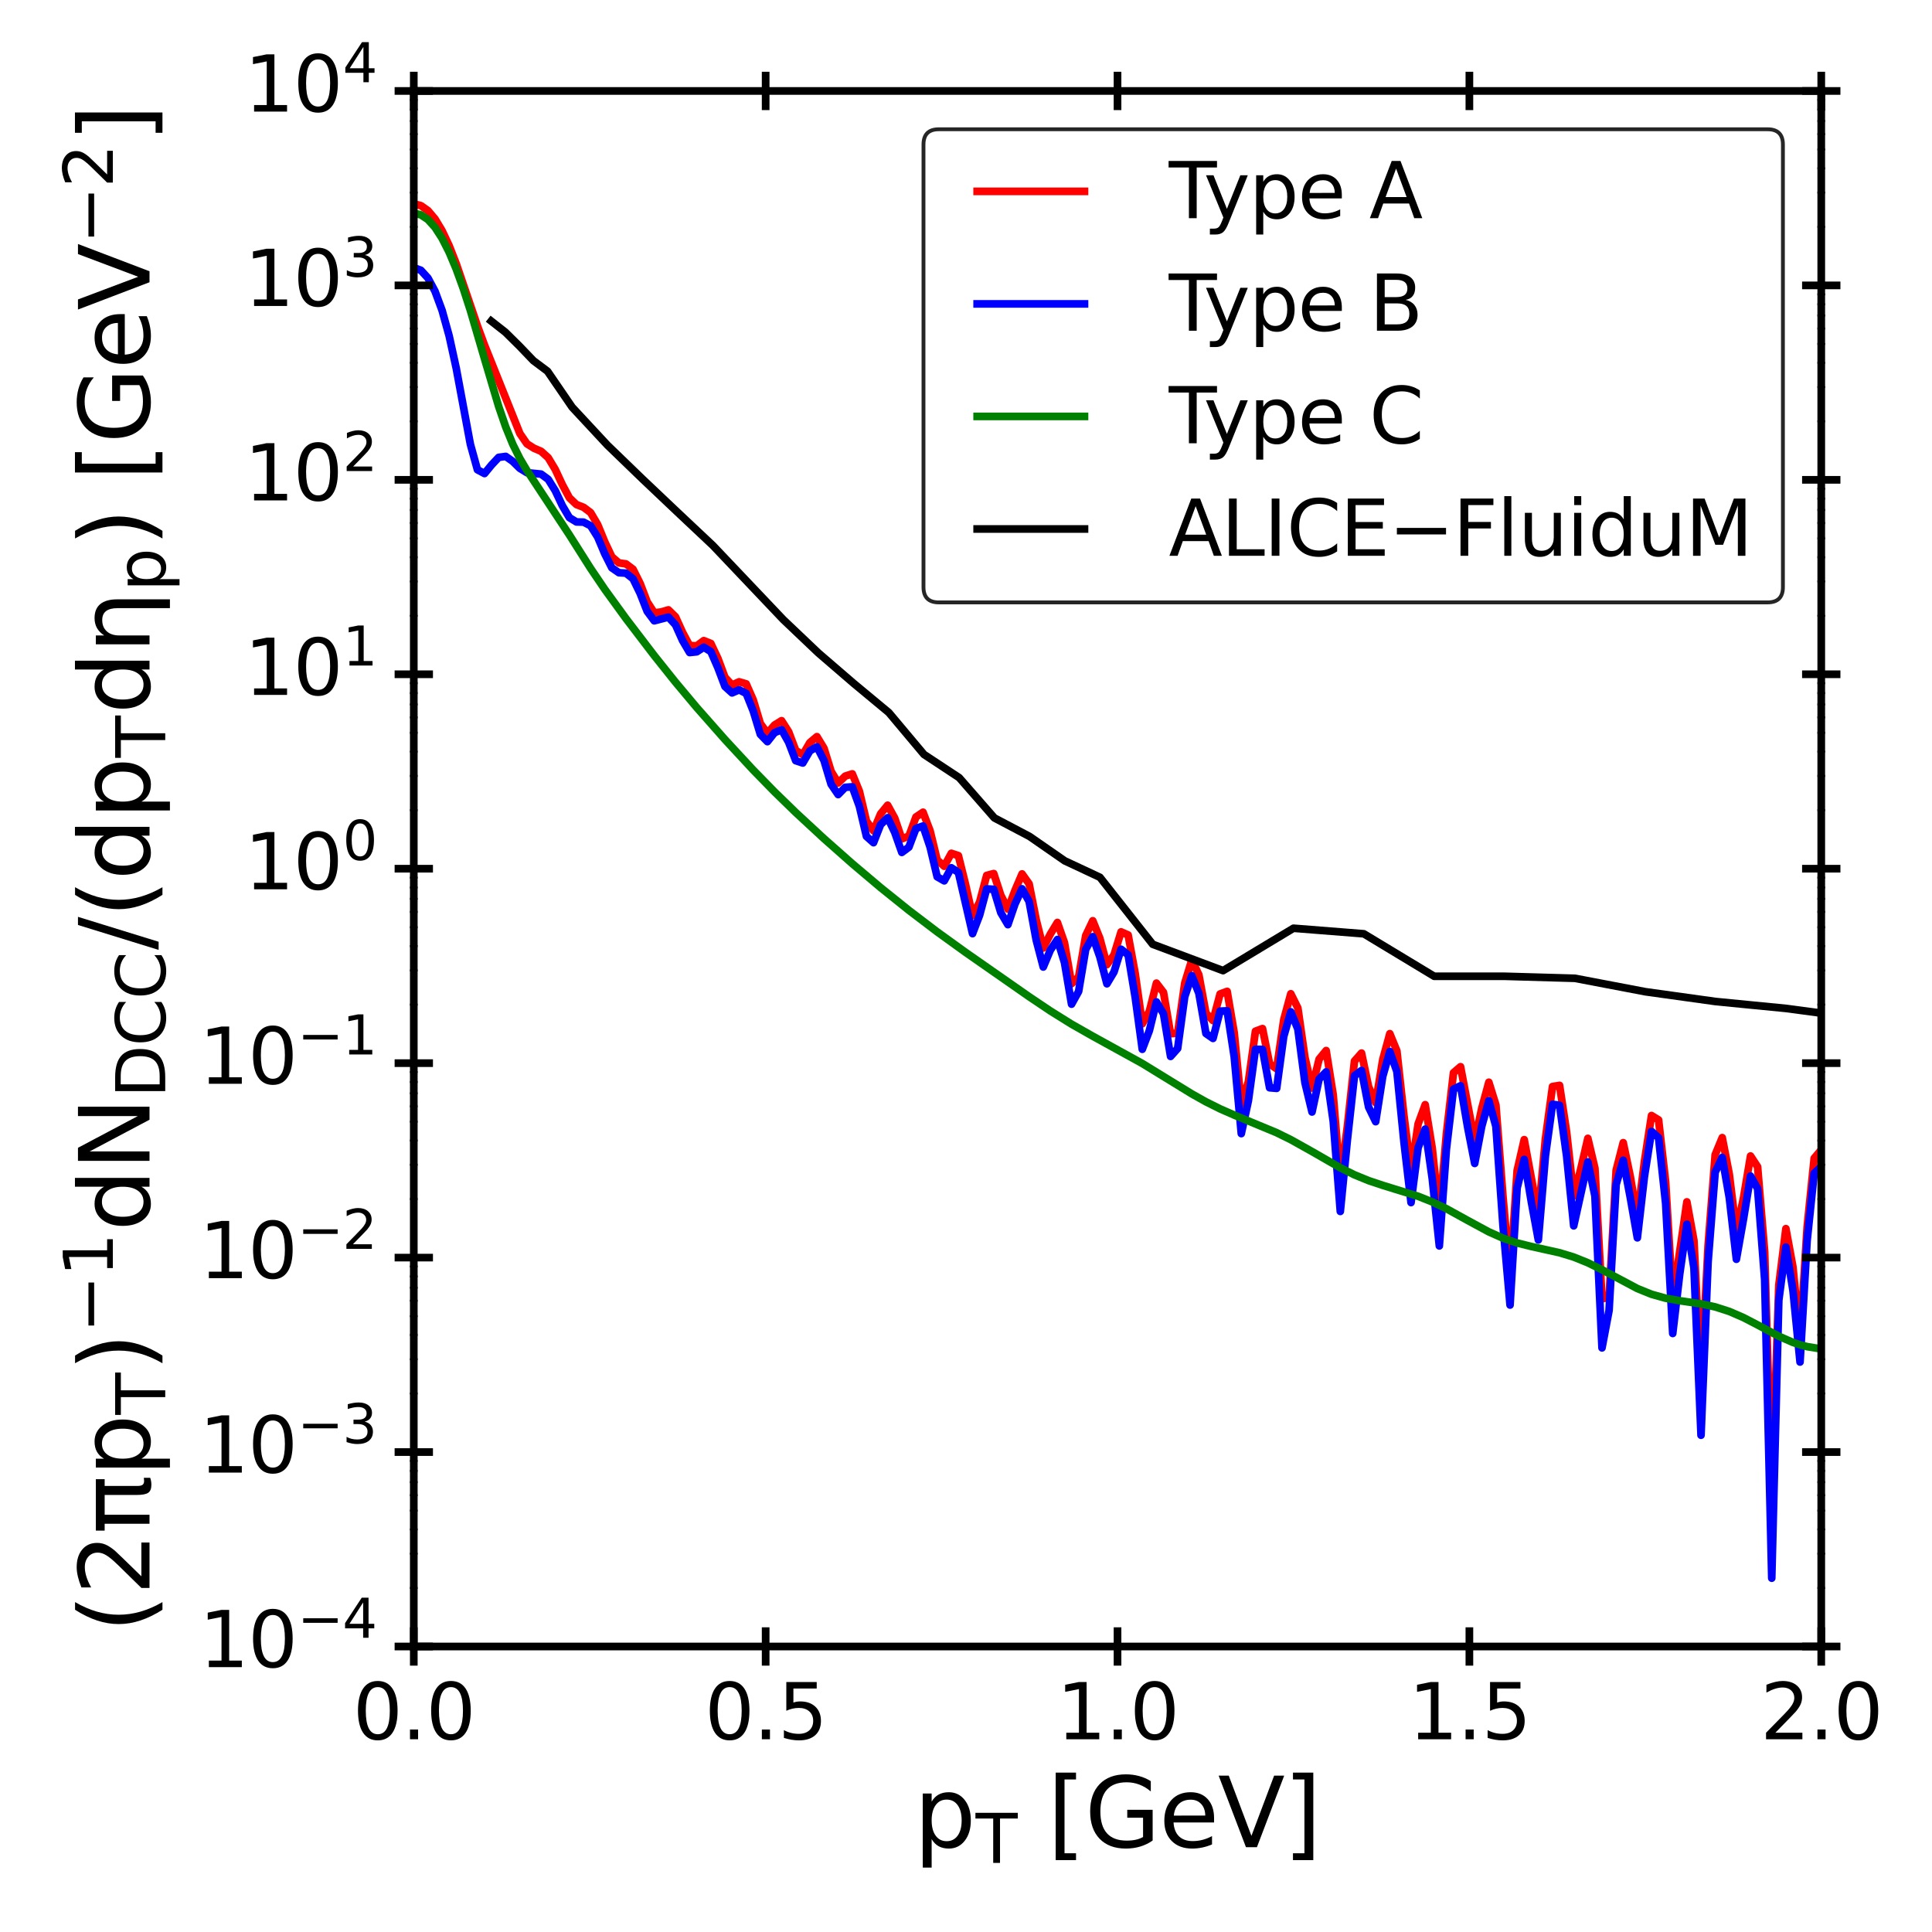 <?xml version="1.0" encoding="utf-8" standalone="no"?>
<!DOCTYPE svg PUBLIC "-//W3C//DTD SVG 1.1//EN"
  "http://www.w3.org/Graphics/SVG/1.1/DTD/svg11.dtd">
<svg xmlns:xlink="http://www.w3.org/1999/xlink" width="504pt" height="504pt" viewBox="0 0 504 504" xmlns="http://www.w3.org/2000/svg" version="1.1">
 <defs>
  <style type="text/css">*{stroke-linejoin: round; stroke-linecap: butt}</style>
 </defs>
 <g id="figure_1">
  <g id="patch_1">
   <path d="M 0 504 
L 504 504 
L 504 0 
L 0 0 
z
" style="fill: #ffffff"/>
  </g>
  <g id="axes_1">
   <g id="patch_2">
    <path d="M 107.945 429.52 
L 475.11 429.52 
L 475.11 23.724 
L 107.945 23.724 
z
" style="fill: #ffffff"/>
   </g>
   <g id="line2d_1">
    <path d="M 107.945 53.206 
L 109.79 53.638 
L 111.635 54.937 
L 113.48 57.116 
L 115.325 60.178 
L 117.17 64.1 
L 119.015 68.794 
L 122.706 79.61 
L 124.551 85.028 
L 126.396 90.046 
L 135.621 113.087 
L 137.466 115.773 
L 139.311 116.944 
L 141.156 117.729 
L 143.001 119.391 
L 144.846 122.461 
L 146.691 126.426 
L 148.536 129.864 
L 150.381 131.625 
L 152.226 132.334 
L 154.071 133.717 
L 155.916 136.857 
L 157.761 141.351 
L 159.606 145.263 
L 161.451 146.846 
L 163.297 147.107 
L 165.142 148.504 
L 166.987 152.191 
L 168.832 157.005 
L 170.677 159.879 
L 172.522 159.637 
L 174.367 159.094 
L 176.212 160.888 
L 178.057 164.955 
L 179.902 168.411 
L 181.747 168.487 
L 183.592 167.118 
L 185.437 167.855 
L 187.282 171.761 
L 189.127 176.704 
L 190.972 178.703 
L 192.817 177.86 
L 194.662 178.402 
L 196.507 182.616 
L 198.352 188.747 
L 200.198 191.284 
L 202.043 189.143 
L 203.888 188.002 
L 205.733 190.885 
L 207.578 195.77 
L 209.423 196.88 
L 211.268 193.712 
L 213.113 192.166 
L 214.958 195.208 
L 216.803 201.2 
L 218.648 204.266 
L 220.493 202.463 
L 222.338 201.879 
L 224.183 206.392 
L 226.028 214.193 
L 227.873 216.733 
L 229.718 212.313 
L 231.563 210.057 
L 233.408 213.431 
L 235.253 218.841 
L 237.099 218.113 
L 238.944 213.13 
L 240.789 211.881 
L 242.634 216.733 
L 244.479 224.341 
L 246.324 225.984 
L 248.169 222.599 
L 250.014 223.203 
L 251.859 230.647 
L 253.704 238.877 
L 255.549 235.323 
L 257.394 228.371 
L 259.239 227.884 
L 261.084 233.546 
L 262.929 237.168 
L 264.774 232.295 
L 266.619 227.974 
L 268.464 230.564 
L 270.309 239.909 
L 272.154 247.309 
L 274 243.682 
L 275.845 240.643 
L 277.69 245.931 
L 279.535 256.612 
L 281.38 254.843 
L 283.225 244.078 
L 285.07 240.198 
L 286.915 244.773 
L 288.76 251.647 
L 290.605 249.119 
L 292.451 243.096 
L 294.296 243.904 
L 296.141 253.955 
L 297.986 267.069 
L 299.831 263.829 
L 301.676 256.468 
L 303.521 258.882 
L 305.366 269.663 
L 307.211 269.543 
L 309.056 256.498 
L 310.901 250.429 
L 312.746 254.292 
L 314.591 264.322 
L 316.436 266.244 
L 318.281 259.298 
L 320.126 258.617 
L 321.971 269.416 
L 323.816 288.146 
L 325.661 282.185 
L 327.506 269.012 
L 329.351 268.325 
L 331.196 277.526 
L 333.041 278.817 
L 334.886 266.041 
L 336.731 259.24 
L 338.576 262.964 
L 340.421 275.845 
L 342.266 283.847 
L 344.111 276.305 
L 345.956 274.057 
L 347.801 285.64 
L 349.646 308.184 
L 351.491 293.8 
L 353.336 276.806 
L 355.181 274.714 
L 357.026 283.497 
L 358.871 287.667 
L 360.716 276.421 
L 362.561 269.65 
L 364.406 274.16 
L 366.253 291.059 
L 368.098 305.626 
L 369.943 293.203 
L 371.788 288.178 
L 373.633 299.574 
L 375.478 317.095 
L 377.323 295.76 
L 379.168 279.843 
L 381.013 278.268 
L 384.703 297.766 
L 386.548 289.098 
L 388.393 282.317 
L 390.238 288.271 
L 392.083 312.102 
L 393.928 333.311 
L 395.773 305.367 
L 397.618 297.299 
L 401.308 317.192 
L 403.153 297.045 
L 404.998 283.446 
L 406.843 283.14 
L 408.688 295.343 
L 410.533 312.03 
L 412.378 304.905 
L 414.223 296.957 
L 416.068 304.764 
L 417.913 338.802 
L 419.758 338.475 
L 421.603 305.285 
L 423.448 298.085 
L 425.293 306.906 
L 427.138 317.748 
L 428.983 302.986 
L 430.828 291.009 
L 432.673 292.146 
L 434.518 308.348 
L 436.363 339.168 
L 440.055 313.53 
L 441.9 323.631 
L 443.745 360.954 
L 445.59 324.904 
L 447.435 301.242 
L 449.28 296.768 
L 451.125 306.332 
L 452.97 321.348 
L 454.815 312.536 
L 456.66 301.562 
L 458.505 304.375 
L 460.35 326.583 
L 462.195 390.707 
L 464.04 335.255 
L 465.885 320.514 
L 467.73 330.542 
L 469.575 349.535 
L 471.42 320.151 
L 473.265 302.155 
L 475.11 299.965 
L 475.11 299.965 
" clip-path="url(#p580d481a5c)" style="fill: none; stroke: #ff0000; stroke-width: 2; stroke-linecap: square"/>
   </g>
   <g id="line2d_2">
    <path d="M 107.945 69.84 
L 109.79 70.507 
L 111.635 72.53 
L 113.48 75.978 
L 115.325 80.965 
L 117.17 87.629 
L 119.015 96.051 
L 122.706 115.889 
L 124.551 122.545 
L 126.396 123.532 
L 128.241 121.282 
L 130.086 119.315 
L 131.931 119.063 
L 133.776 120.366 
L 135.621 122.178 
L 137.466 123.306 
L 141.156 123.679 
L 143.001 125.032 
L 144.846 127.999 
L 146.691 131.901 
L 148.536 135.035 
L 150.381 136.16 
L 152.226 136.206 
L 154.071 137.163 
L 155.916 140.104 
L 157.761 144.465 
L 159.606 148.129 
L 161.451 149.399 
L 163.297 149.522 
L 165.142 150.987 
L 166.987 154.778 
L 168.832 159.477 
L 170.677 161.95 
L 174.367 160.983 
L 176.212 162.992 
L 178.057 167.093 
L 179.902 170.23 
L 181.747 170.037 
L 183.592 168.839 
L 185.437 169.985 
L 187.282 174.214 
L 189.127 179.087 
L 190.972 180.758 
L 192.817 179.948 
L 194.662 180.898 
L 196.507 185.52 
L 198.352 191.573 
L 200.198 193.473 
L 202.043 191.138 
L 203.888 190.358 
L 205.733 193.63 
L 207.578 198.436 
L 209.423 199.047 
L 211.268 195.88 
L 213.113 194.818 
L 214.958 198.399 
L 216.803 204.574 
L 218.648 207.278 
L 220.493 205.39 
L 222.338 205.253 
L 224.183 210.338 
L 226.028 218.188 
L 227.873 219.832 
L 229.718 215.128 
L 231.563 213.312 
L 233.408 217.141 
L 235.253 222.371 
L 237.099 220.995 
L 238.944 216.121 
L 240.789 215.477 
L 242.634 220.978 
L 244.479 228.731 
L 246.324 229.783 
L 248.169 226.374 
L 250.014 227.58 
L 253.704 243.558 
L 255.549 238.751 
L 257.394 231.878 
L 259.239 231.994 
L 261.084 238.093 
L 262.929 241.214 
L 264.774 235.843 
L 266.619 231.861 
L 268.464 235.159 
L 270.309 245.214 
L 272.154 252.264 
L 274 247.866 
L 275.845 245.087 
L 277.69 251.097 
L 279.535 261.959 
L 281.38 258.636 
L 283.225 247.663 
L 285.07 244.351 
L 286.915 249.597 
L 288.76 256.638 
L 290.605 253.56 
L 292.451 247.626 
L 294.296 249.082 
L 296.141 260.176 
L 297.986 273.726 
L 299.831 268.873 
L 301.676 261.366 
L 303.521 264.452 
L 305.366 275.587 
L 307.211 273.516 
L 309.056 260.019 
L 310.901 254.518 
L 312.746 259.106 
L 314.591 269.606 
L 316.436 270.893 
L 318.281 263.775 
L 320.126 263.694 
L 321.971 275.706 
L 323.816 295.724 
L 325.661 287.159 
L 327.506 273.73 
L 329.351 273.762 
L 331.196 283.763 
L 333.041 283.92 
L 334.886 270.373 
L 336.731 263.951 
L 338.576 268.461 
L 340.421 282.438 
L 342.266 290.086 
L 344.111 281.501 
L 345.956 279.614 
L 347.801 292.531 
L 349.646 316.027 
L 351.491 297.36 
L 353.336 280.627 
L 355.181 279.267 
L 357.026 288.805 
L 358.871 292.61 
L 360.716 280.793 
L 362.561 274.31 
L 364.406 279.53 
L 366.253 297.985 
L 368.098 313.715 
L 369.943 299.4 
L 371.788 294.556 
L 373.633 307.511 
L 375.478 325.026 
L 377.323 299.792 
L 379.168 284.142 
L 381.013 283.246 
L 382.858 294.029 
L 384.703 303.507 
L 386.548 293.792 
L 388.393 287.158 
L 390.238 293.853 
L 392.083 319.752 
L 393.928 340.448 
L 395.773 309.907 
L 397.618 302.452 
L 399.463 313.459 
L 401.308 323.465 
L 403.153 301.52 
L 404.998 288.078 
L 406.843 288.333 
L 408.688 301.615 
L 410.533 319.789 
L 414.223 303.116 
L 416.068 311.997 
L 417.913 351.625 
L 419.758 341.861 
L 421.603 308.987 
L 423.448 302.681 
L 425.293 312.427 
L 427.138 322.912 
L 428.983 306.894 
L 430.828 295.148 
L 432.673 296.791 
L 434.518 313.964 
L 436.363 347.865 
L 438.208 332.212 
L 440.055 319.366 
L 441.9 330.784 
L 443.745 374.413 
L 445.59 329.206 
L 447.435 305.794 
L 449.28 301.928 
L 451.125 312.481 
L 452.97 328.503 
L 454.815 318.077 
L 456.66 306.792 
L 458.505 310.069 
L 460.35 333.865 
L 462.195 411.702 
L 464.04 339.127 
L 465.885 325.319 
L 467.73 336.651 
L 469.575 355.313 
L 471.42 323.693 
L 473.265 306.086 
L 475.11 304.337 
L 475.11 304.337 
" clip-path="url(#p580d481a5c)" style="fill: none; stroke: #0000ff; stroke-width: 2; stroke-linecap: square"/>
   </g>
   <g id="line2d_3">
    <path d="M 107.945 55.629 
L 109.79 56.039 
L 111.635 57.269 
L 113.48 59.314 
L 115.325 62.163 
L 117.17 65.798 
L 119.015 70.188 
L 120.86 75.278 
L 122.706 80.979 
L 126.396 93.584 
L 130.086 106.028 
L 131.931 111.393 
L 133.776 115.914 
L 135.621 119.628 
L 137.466 122.741 
L 148.536 139.543 
L 154.071 148.279 
L 157.761 153.726 
L 163.297 161.359 
L 170.677 171.023 
L 176.212 177.952 
L 181.747 184.561 
L 189.127 192.926 
L 196.507 200.892 
L 202.043 206.559 
L 207.578 211.946 
L 214.958 218.776 
L 222.338 225.305 
L 229.718 231.542 
L 237.099 237.471 
L 244.479 243.088 
L 251.859 248.414 
L 268.464 260.001 
L 274 263.719 
L 279.535 267.17 
L 285.07 270.311 
L 297.986 277.429 
L 305.366 281.959 
L 310.901 285.354 
L 314.591 287.426 
L 318.281 289.267 
L 321.971 290.888 
L 333.041 295.487 
L 336.731 297.306 
L 342.266 300.399 
L 349.646 304.643 
L 353.336 306.476 
L 357.026 307.988 
L 360.716 309.218 
L 369.943 312.074 
L 373.633 313.546 
L 377.323 315.313 
L 382.858 318.364 
L 388.393 321.358 
L 392.083 323.002 
L 395.773 324.252 
L 399.463 325.17 
L 406.843 326.805 
L 410.533 327.931 
L 414.223 329.418 
L 417.913 331.242 
L 427.138 336.143 
L 430.828 337.636 
L 434.518 338.665 
L 438.208 339.323 
L 443.745 340.139 
L 447.435 340.932 
L 451.125 342.115 
L 454.815 343.717 
L 458.505 345.631 
L 464.04 348.586 
L 467.73 350.196 
L 469.575 350.812 
L 471.42 351.293 
L 475.11 351.903 
L 475.11 351.903 
" clip-path="url(#p580d481a5c)" style="fill: none; stroke: #008000; stroke-width: 2; stroke-linecap: square"/>
   </g>
   <g id="line2d_4">
    <path d="M 128.139 83.758 
L 131.811 86.638 
L 135.482 90.264 
L 139.154 94.089 
L 142.826 96.839 
L 149.251 106.221 
L 158.43 116.096 
L 167.609 124.962 
L 176.789 133.66 
L 185.968 142.299 
L 195.147 151.966 
L 204.326 161.63 
L 213.505 170.351 
L 222.684 178.259 
L 231.863 185.881 
L 241.042 196.817 
L 250.222 202.87 
L 259.401 213.371 
L 268.58 218.204 
L 277.759 224.568 
L 286.938 228.861 
L 300.707 246.333 
L 319.065 253.208 
L 337.423 242.151 
L 355.781 243.599 
L 374.14 254.684 
L 392.498 254.683 
L 410.856 255.21 
L 429.214 258.712 
L 447.573 261.27 
L 465.931 263.069 
L 484.289 265.514 
L 502.647 267.36 
L 505 267.825 
" clip-path="url(#p580d481a5c)" style="fill: none; stroke: #000000; stroke-width: 2; stroke-linecap: square"/>
   </g>
   <g id="patch_3">
    <path d="M 107.945 429.52 
L 107.945 23.724 
" style="fill: none; stroke: #000000; stroke-width: 2; stroke-linejoin: miter; stroke-linecap: square"/>
   </g>
   <g id="patch_4">
    <path d="M 475.11 429.52 
L 475.11 23.724 
" style="fill: none; stroke: #000000; stroke-width: 2; stroke-linejoin: miter; stroke-linecap: square"/>
   </g>
   <g id="patch_5">
    <path d="M 107.945 429.52 
L 475.11 429.52 
" style="fill: none; stroke: #000000; stroke-width: 2; stroke-linejoin: miter; stroke-linecap: square"/>
   </g>
   <g id="patch_6">
    <path d="M 107.945 23.724 
L 475.11 23.724 
" style="fill: none; stroke: #000000; stroke-width: 2; stroke-linejoin: miter; stroke-linecap: square"/>
   </g>
   <g id="matplotlib.axis_1">
    <g id="xtick_1">
     <g id="line2d_5">
      <defs>
       <path id="md1a907033f" d="M 0 5 
L 0 -5 
" style="stroke: #000000; stroke-width: 2"/>
      </defs>
      <g>
       <use xlink:href="#md1a907033f" x="107.945" y="429.52" style="stroke: #000000; stroke-width: 2"/>
      </g>
     </g>
     <g id="line2d_6">
      <g>
       <use xlink:href="#md1a907033f" x="107.945" y="23.724" style="stroke: #000000; stroke-width: 2"/>
      </g>
     </g>
     <g id="text_1">
      <!-- 0.0 -->
      <g transform="translate(92.042 453.717) scale(0.2 -0.2)">
       <defs>
        <path id="DejaVuSans-30" d="M 2034 4250 
Q 1547 4250 1301 3770 
Q 1056 3291 1056 2328 
Q 1056 1369 1301 889 
Q 1547 409 2034 409 
Q 2525 409 2770 889 
Q 3016 1369 3016 2328 
Q 3016 3291 2770 3770 
Q 2525 4250 2034 4250 
z
M 2034 4750 
Q 2819 4750 3233 4129 
Q 3647 3509 3647 2328 
Q 3647 1150 3233 529 
Q 2819 -91 2034 -91 
Q 1250 -91 836 529 
Q 422 1150 422 2328 
Q 422 3509 836 4129 
Q 1250 4750 2034 4750 
z
" transform="scale(0.016)"/>
        <path id="DejaVuSans-2e" d="M 684 794 
L 1344 794 
L 1344 0 
L 684 0 
L 684 794 
z
" transform="scale(0.016)"/>
       </defs>
       <use xlink:href="#DejaVuSans-30"/>
       <use xlink:href="#DejaVuSans-2e" x="63.623"/>
       <use xlink:href="#DejaVuSans-30" x="95.41"/>
      </g>
     </g>
    </g>
    <g id="xtick_2">
     <g id="line2d_7">
      <g>
       <use xlink:href="#md1a907033f" x="199.736" y="429.52" style="stroke: #000000; stroke-width: 2"/>
      </g>
     </g>
     <g id="line2d_8">
      <g>
       <use xlink:href="#md1a907033f" x="199.736" y="23.724" style="stroke: #000000; stroke-width: 2"/>
      </g>
     </g>
     <g id="text_2">
      <!-- 0.5 -->
      <g transform="translate(183.833 453.717) scale(0.2 -0.2)">
       <defs>
        <path id="DejaVuSans-35" d="M 691 4666 
L 3169 4666 
L 3169 4134 
L 1269 4134 
L 1269 2991 
Q 1406 3038 1543 3061 
Q 1681 3084 1819 3084 
Q 2600 3084 3056 2656 
Q 3513 2228 3513 1497 
Q 3513 744 3044 326 
Q 2575 -91 1722 -91 
Q 1428 -91 1123 -41 
Q 819 9 494 109 
L 494 744 
Q 775 591 1075 516 
Q 1375 441 1709 441 
Q 2250 441 2565 725 
Q 2881 1009 2881 1497 
Q 2881 1984 2565 2268 
Q 2250 2553 1709 2553 
Q 1456 2553 1204 2497 
Q 953 2441 691 2322 
L 691 4666 
z
" transform="scale(0.016)"/>
       </defs>
       <use xlink:href="#DejaVuSans-30"/>
       <use xlink:href="#DejaVuSans-2e" x="63.623"/>
       <use xlink:href="#DejaVuSans-35" x="95.41"/>
      </g>
     </g>
    </g>
    <g id="xtick_3">
     <g id="line2d_9">
      <g>
       <use xlink:href="#md1a907033f" x="291.528" y="429.52" style="stroke: #000000; stroke-width: 2"/>
      </g>
     </g>
     <g id="line2d_10">
      <g>
       <use xlink:href="#md1a907033f" x="291.528" y="23.724" style="stroke: #000000; stroke-width: 2"/>
      </g>
     </g>
     <g id="text_3">
      <!-- 1.0 -->
      <g transform="translate(275.624 453.717) scale(0.2 -0.2)">
       <defs>
        <path id="DejaVuSans-31" d="M 794 531 
L 1825 531 
L 1825 4091 
L 703 3866 
L 703 4441 
L 1819 4666 
L 2450 4666 
L 2450 531 
L 3481 531 
L 3481 0 
L 794 0 
L 794 531 
z
" transform="scale(0.016)"/>
       </defs>
       <use xlink:href="#DejaVuSans-31"/>
       <use xlink:href="#DejaVuSans-2e" x="63.623"/>
       <use xlink:href="#DejaVuSans-30" x="95.41"/>
      </g>
     </g>
    </g>
    <g id="xtick_4">
     <g id="line2d_11">
      <g>
       <use xlink:href="#md1a907033f" x="383.319" y="429.52" style="stroke: #000000; stroke-width: 2"/>
      </g>
     </g>
     <g id="line2d_12">
      <g>
       <use xlink:href="#md1a907033f" x="383.319" y="23.724" style="stroke: #000000; stroke-width: 2"/>
      </g>
     </g>
     <g id="text_4">
      <!-- 1.5 -->
      <g transform="translate(367.416 453.717) scale(0.2 -0.2)">
       <use xlink:href="#DejaVuSans-31"/>
       <use xlink:href="#DejaVuSans-2e" x="63.623"/>
       <use xlink:href="#DejaVuSans-35" x="95.41"/>
      </g>
     </g>
    </g>
    <g id="xtick_5">
     <g id="line2d_13">
      <g>
       <use xlink:href="#md1a907033f" x="475.11" y="429.52" style="stroke: #000000; stroke-width: 2"/>
      </g>
     </g>
     <g id="line2d_14">
      <g>
       <use xlink:href="#md1a907033f" x="475.11" y="23.724" style="stroke: #000000; stroke-width: 2"/>
      </g>
     </g>
     <g id="text_5">
      <!-- 2.0 -->
      <g transform="translate(459.207 453.717) scale(0.2 -0.2)">
       <defs>
        <path id="DejaVuSans-32" d="M 1228 531 
L 3431 531 
L 3431 0 
L 469 0 
L 469 531 
Q 828 903 1448 1529 
Q 2069 2156 2228 2338 
Q 2531 2678 2651 2914 
Q 2772 3150 2772 3378 
Q 2772 3750 2511 3984 
Q 2250 4219 1831 4219 
Q 1534 4219 1204 4116 
Q 875 4013 500 3803 
L 500 4441 
Q 881 4594 1212 4672 
Q 1544 4750 1819 4750 
Q 2544 4750 2975 4387 
Q 3406 4025 3406 3419 
Q 3406 3131 3298 2873 
Q 3191 2616 2906 2266 
Q 2828 2175 2409 1742 
Q 1991 1309 1228 531 
z
" transform="scale(0.016)"/>
       </defs>
       <use xlink:href="#DejaVuSans-32"/>
       <use xlink:href="#DejaVuSans-2e" x="63.623"/>
       <use xlink:href="#DejaVuSans-30" x="95.41"/>
      </g>
     </g>
    </g>
    <g id="text_6">
     <!-- $p_T\ [GeV]$ -->
     <g transform="translate(238.403 481.876) scale(0.25 -0.25)">
      <defs>
       <path id="DejaVuSans-70" d="M 1159 525 
L 1159 -1331 
L 581 -1331 
L 581 3500 
L 1159 3500 
L 1159 2969 
Q 1341 3281 1617 3432 
Q 1894 3584 2278 3584 
Q 2916 3584 3314 3078 
Q 3713 2572 3713 1747 
Q 3713 922 3314 415 
Q 2916 -91 2278 -91 
Q 1894 -91 1617 61 
Q 1341 213 1159 525 
z
M 3116 1747 
Q 3116 2381 2855 2742 
Q 2594 3103 2138 3103 
Q 1681 3103 1420 2742 
Q 1159 2381 1159 1747 
Q 1159 1113 1420 752 
Q 1681 391 2138 391 
Q 2594 391 2855 752 
Q 3116 1113 3116 1747 
z
" transform="scale(0.016)"/>
       <path id="DejaVuSans-54" d="M -19 4666 
L 3928 4666 
L 3928 4134 
L 2272 4134 
L 2272 0 
L 1638 0 
L 1638 4134 
L -19 4134 
L -19 4666 
z
" transform="scale(0.016)"/>
       <path id="DejaVuSans-5b" d="M 550 4863 
L 1875 4863 
L 1875 4416 
L 1125 4416 
L 1125 -397 
L 1875 -397 
L 1875 -844 
L 550 -844 
L 550 4863 
z
" transform="scale(0.016)"/>
       <path id="DejaVuSans-47" d="M 3809 666 
L 3809 1919 
L 2778 1919 
L 2778 2438 
L 4434 2438 
L 4434 434 
Q 4069 175 3628 42 
Q 3188 -91 2688 -91 
Q 1594 -91 976 548 
Q 359 1188 359 2328 
Q 359 3472 976 4111 
Q 1594 4750 2688 4750 
Q 3144 4750 3555 4637 
Q 3966 4525 4313 4306 
L 4313 3634 
Q 3963 3931 3569 4081 
Q 3175 4231 2741 4231 
Q 1884 4231 1454 3753 
Q 1025 3275 1025 2328 
Q 1025 1384 1454 906 
Q 1884 428 2741 428 
Q 3075 428 3337 486 
Q 3600 544 3809 666 
z
" transform="scale(0.016)"/>
       <path id="DejaVuSans-65" d="M 3597 1894 
L 3597 1613 
L 953 1613 
Q 991 1019 1311 708 
Q 1631 397 2203 397 
Q 2534 397 2845 478 
Q 3156 559 3463 722 
L 3463 178 
Q 3153 47 2828 -22 
Q 2503 -91 2169 -91 
Q 1331 -91 842 396 
Q 353 884 353 1716 
Q 353 2575 817 3079 
Q 1281 3584 2069 3584 
Q 2775 3584 3186 3129 
Q 3597 2675 3597 1894 
z
M 3022 2063 
Q 3016 2534 2758 2815 
Q 2500 3097 2075 3097 
Q 1594 3097 1305 2825 
Q 1016 2553 972 2059 
L 3022 2063 
z
" transform="scale(0.016)"/>
       <path id="DejaVuSans-56" d="M 1831 0 
L 50 4666 
L 709 4666 
L 2188 738 
L 3669 4666 
L 4325 4666 
L 2547 0 
L 1831 0 
z
" transform="scale(0.016)"/>
       <path id="DejaVuSans-5d" d="M 1947 4863 
L 1947 -844 
L 622 -844 
L 622 -397 
L 1369 -397 
L 1369 4416 
L 622 4416 
L 622 4863 
L 1947 4863 
z
" transform="scale(0.016)"/>
      </defs>
      <use xlink:href="#DejaVuSans-70" transform="translate(0 0.016)"/>
      <use xlink:href="#DejaVuSans-54" transform="translate(64.434 -16.391) scale(0.7)"/>
      <use xlink:href="#DejaVuSans-5b" transform="translate(139.191 0.016)"/>
      <use xlink:href="#DejaVuSans-47" transform="translate(178.204 0.016)"/>
      <use xlink:href="#DejaVuSans-65" transform="translate(255.695 0.016)"/>
      <use xlink:href="#DejaVuSans-56" transform="translate(317.218 0.016)"/>
      <use xlink:href="#DejaVuSans-5d" transform="translate(385.626 0.016)"/>
     </g>
    </g>
   </g>
   <g id="matplotlib.axis_2">
    <g id="ytick_1">
     <g id="line2d_15">
      <defs>
       <path id="m4a0a2b285d" d="M 5 0 
L -5 -0 
" style="stroke: #000000; stroke-width: 2"/>
      </defs>
      <g>
       <use xlink:href="#m4a0a2b285d" x="107.945" y="429.52" style="stroke: #000000; stroke-width: 2"/>
      </g>
     </g>
     <g id="line2d_16">
      <g>
       <use xlink:href="#m4a0a2b285d" x="475.11" y="429.52" style="stroke: #000000; stroke-width: 2"/>
      </g>
     </g>
     <g id="text_7">
      <!-- $\mathdefault{10^{-4}}$ -->
      <g transform="translate(51.945 435.039) scale(0.2 -0.2)">
       <defs>
        <path id="DejaVuSans-2212" d="M 678 2272 
L 4684 2272 
L 4684 1741 
L 678 1741 
L 678 2272 
z
" transform="scale(0.016)"/>
        <path id="DejaVuSans-34" d="M 2419 4116 
L 825 1625 
L 2419 1625 
L 2419 4116 
z
M 2253 4666 
L 3047 4666 
L 3047 1625 
L 3713 1625 
L 3713 1100 
L 3047 1100 
L 3047 0 
L 2419 0 
L 2419 1100 
L 313 1100 
L 313 1709 
L 2253 4666 
z
" transform="scale(0.016)"/>
       </defs>
       <use xlink:href="#DejaVuSans-31" transform="translate(0 0.684)"/>
       <use xlink:href="#DejaVuSans-30" transform="translate(63.623 0.684)"/>
       <use xlink:href="#DejaVuSans-2212" transform="translate(128.203 38.966) scale(0.7)"/>
       <use xlink:href="#DejaVuSans-34" transform="translate(186.855 38.966) scale(0.7)"/>
      </g>
     </g>
    </g>
    <g id="ytick_2">
     <g id="line2d_17">
      <g>
       <use xlink:href="#m4a0a2b285d" x="107.945" y="378.796" style="stroke: #000000; stroke-width: 2"/>
      </g>
     </g>
     <g id="line2d_18">
      <g>
       <use xlink:href="#m4a0a2b285d" x="475.11" y="378.796" style="stroke: #000000; stroke-width: 2"/>
      </g>
     </g>
     <g id="text_8">
      <!-- $\mathdefault{10^{-3}}$ -->
      <g transform="translate(51.945 384.314) scale(0.2 -0.2)">
       <defs>
        <path id="DejaVuSans-33" d="M 2597 2516 
Q 3050 2419 3304 2112 
Q 3559 1806 3559 1356 
Q 3559 666 3084 287 
Q 2609 -91 1734 -91 
Q 1441 -91 1130 -33 
Q 819 25 488 141 
L 488 750 
Q 750 597 1062 519 
Q 1375 441 1716 441 
Q 2309 441 2620 675 
Q 2931 909 2931 1356 
Q 2931 1769 2642 2001 
Q 2353 2234 1838 2234 
L 1294 2234 
L 1294 2753 
L 1863 2753 
Q 2328 2753 2575 2939 
Q 2822 3125 2822 3475 
Q 2822 3834 2567 4026 
Q 2313 4219 1838 4219 
Q 1578 4219 1281 4162 
Q 984 4106 628 3988 
L 628 4550 
Q 988 4650 1302 4700 
Q 1616 4750 1894 4750 
Q 2613 4750 3031 4423 
Q 3450 4097 3450 3541 
Q 3450 3153 3228 2886 
Q 3006 2619 2597 2516 
z
" transform="scale(0.016)"/>
       </defs>
       <use xlink:href="#DejaVuSans-31" transform="translate(0 0.766)"/>
       <use xlink:href="#DejaVuSans-30" transform="translate(63.623 0.766)"/>
       <use xlink:href="#DejaVuSans-2212" transform="translate(128.203 39.047) scale(0.7)"/>
       <use xlink:href="#DejaVuSans-33" transform="translate(186.855 39.047) scale(0.7)"/>
      </g>
     </g>
    </g>
    <g id="ytick_3">
     <g id="line2d_19">
      <g>
       <use xlink:href="#m4a0a2b285d" x="107.945" y="328.071" style="stroke: #000000; stroke-width: 2"/>
      </g>
     </g>
     <g id="line2d_20">
      <g>
       <use xlink:href="#m4a0a2b285d" x="475.11" y="328.071" style="stroke: #000000; stroke-width: 2"/>
      </g>
     </g>
     <g id="text_9">
      <!-- $\mathdefault{10^{-2}}$ -->
      <g transform="translate(51.945 333.59) scale(0.2 -0.2)">
       <use xlink:href="#DejaVuSans-31" transform="translate(0 0.766)"/>
       <use xlink:href="#DejaVuSans-30" transform="translate(63.623 0.766)"/>
       <use xlink:href="#DejaVuSans-2212" transform="translate(128.203 39.047) scale(0.7)"/>
       <use xlink:href="#DejaVuSans-32" transform="translate(186.855 39.047) scale(0.7)"/>
      </g>
     </g>
    </g>
    <g id="ytick_4">
     <g id="line2d_21">
      <g>
       <use xlink:href="#m4a0a2b285d" x="107.945" y="277.346" style="stroke: #000000; stroke-width: 2"/>
      </g>
     </g>
     <g id="line2d_22">
      <g>
       <use xlink:href="#m4a0a2b285d" x="475.11" y="277.346" style="stroke: #000000; stroke-width: 2"/>
      </g>
     </g>
     <g id="text_10">
      <!-- $\mathdefault{10^{-1}}$ -->
      <g transform="translate(51.945 282.865) scale(0.2 -0.2)">
       <use xlink:href="#DejaVuSans-31" transform="translate(0 0.684)"/>
       <use xlink:href="#DejaVuSans-30" transform="translate(63.623 0.684)"/>
       <use xlink:href="#DejaVuSans-2212" transform="translate(128.203 38.966) scale(0.7)"/>
       <use xlink:href="#DejaVuSans-31" transform="translate(186.855 38.966) scale(0.7)"/>
      </g>
     </g>
    </g>
    <g id="ytick_5">
     <g id="line2d_23">
      <g>
       <use xlink:href="#m4a0a2b285d" x="107.945" y="226.622" style="stroke: #000000; stroke-width: 2"/>
      </g>
     </g>
     <g id="line2d_24">
      <g>
       <use xlink:href="#m4a0a2b285d" x="475.11" y="226.622" style="stroke: #000000; stroke-width: 2"/>
      </g>
     </g>
     <g id="text_11">
      <!-- $\mathdefault{10^{0}}$ -->
      <g transform="translate(63.745 232.141) scale(0.2 -0.2)">
       <use xlink:href="#DejaVuSans-31" transform="translate(0 0.766)"/>
       <use xlink:href="#DejaVuSans-30" transform="translate(63.623 0.766)"/>
       <use xlink:href="#DejaVuSans-30" transform="translate(128.203 39.047) scale(0.7)"/>
      </g>
     </g>
    </g>
    <g id="ytick_6">
     <g id="line2d_25">
      <g>
       <use xlink:href="#m4a0a2b285d" x="107.945" y="175.898" style="stroke: #000000; stroke-width: 2"/>
      </g>
     </g>
     <g id="line2d_26">
      <g>
       <use xlink:href="#m4a0a2b285d" x="475.11" y="175.898" style="stroke: #000000; stroke-width: 2"/>
      </g>
     </g>
     <g id="text_12">
      <!-- $\mathdefault{10^{1}}$ -->
      <g transform="translate(63.745 181.416) scale(0.2 -0.2)">
       <use xlink:href="#DejaVuSans-31" transform="translate(0 0.684)"/>
       <use xlink:href="#DejaVuSans-30" transform="translate(63.623 0.684)"/>
       <use xlink:href="#DejaVuSans-31" transform="translate(128.203 38.966) scale(0.7)"/>
      </g>
     </g>
    </g>
    <g id="ytick_7">
     <g id="line2d_27">
      <g>
       <use xlink:href="#m4a0a2b285d" x="107.945" y="125.173" style="stroke: #000000; stroke-width: 2"/>
      </g>
     </g>
     <g id="line2d_28">
      <g>
       <use xlink:href="#m4a0a2b285d" x="475.11" y="125.173" style="stroke: #000000; stroke-width: 2"/>
      </g>
     </g>
     <g id="text_13">
      <!-- $\mathdefault{10^{2}}$ -->
      <g transform="translate(63.745 130.692) scale(0.2 -0.2)">
       <use xlink:href="#DejaVuSans-31" transform="translate(0 0.766)"/>
       <use xlink:href="#DejaVuSans-30" transform="translate(63.623 0.766)"/>
       <use xlink:href="#DejaVuSans-32" transform="translate(128.203 39.047) scale(0.7)"/>
      </g>
     </g>
    </g>
    <g id="ytick_8">
     <g id="line2d_29">
      <g>
       <use xlink:href="#m4a0a2b285d" x="107.945" y="74.448" style="stroke: #000000; stroke-width: 2"/>
      </g>
     </g>
     <g id="line2d_30">
      <g>
       <use xlink:href="#m4a0a2b285d" x="475.11" y="74.448" style="stroke: #000000; stroke-width: 2"/>
      </g>
     </g>
     <g id="text_14">
      <!-- $\mathdefault{10^{3}}$ -->
      <g transform="translate(63.745 79.967) scale(0.2 -0.2)">
       <use xlink:href="#DejaVuSans-31" transform="translate(0 0.766)"/>
       <use xlink:href="#DejaVuSans-30" transform="translate(63.623 0.766)"/>
       <use xlink:href="#DejaVuSans-33" transform="translate(128.203 39.047) scale(0.7)"/>
      </g>
     </g>
    </g>
    <g id="ytick_9">
     <g id="line2d_31">
      <g>
       <use xlink:href="#m4a0a2b285d" x="107.945" y="23.724" style="stroke: #000000; stroke-width: 2"/>
      </g>
     </g>
     <g id="line2d_32">
      <g>
       <use xlink:href="#m4a0a2b285d" x="475.11" y="23.724" style="stroke: #000000; stroke-width: 2"/>
      </g>
     </g>
     <g id="text_15">
      <!-- $\mathdefault{10^{4}}$ -->
      <g transform="translate(63.745 29.243) scale(0.2 -0.2)">
       <use xlink:href="#DejaVuSans-31" transform="translate(0 0.684)"/>
       <use xlink:href="#DejaVuSans-30" transform="translate(63.623 0.684)"/>
       <use xlink:href="#DejaVuSans-34" transform="translate(128.203 38.966) scale(0.7)"/>
      </g>
     </g>
    </g>
    <g id="ytick_10">
     <g id="line2d_33">
      <defs>
       <path id="m213ef10b09" d="M 1 0 
L -1 -0 
" style="stroke: #000000; stroke-width: 0.5"/>
      </defs>
      <g>
       <use xlink:href="#m213ef10b09" x="107.945" y="414.25" style="stroke: #000000; stroke-width: 0.5"/>
      </g>
     </g>
     <g id="line2d_34">
      <g>
       <use xlink:href="#m213ef10b09" x="475.11" y="414.25" style="stroke: #000000; stroke-width: 0.5"/>
      </g>
     </g>
    </g>
    <g id="ytick_11">
     <g id="line2d_35">
      <g>
       <use xlink:href="#m213ef10b09" x="107.945" y="405.318" style="stroke: #000000; stroke-width: 0.5"/>
      </g>
     </g>
     <g id="line2d_36">
      <g>
       <use xlink:href="#m213ef10b09" x="475.11" y="405.318" style="stroke: #000000; stroke-width: 0.5"/>
      </g>
     </g>
    </g>
    <g id="ytick_12">
     <g id="line2d_37">
      <g>
       <use xlink:href="#m213ef10b09" x="107.945" y="398.981" style="stroke: #000000; stroke-width: 0.5"/>
      </g>
     </g>
     <g id="line2d_38">
      <g>
       <use xlink:href="#m213ef10b09" x="475.11" y="398.981" style="stroke: #000000; stroke-width: 0.5"/>
      </g>
     </g>
    </g>
    <g id="ytick_13">
     <g id="line2d_39">
      <g>
       <use xlink:href="#m213ef10b09" x="107.945" y="394.065" style="stroke: #000000; stroke-width: 0.5"/>
      </g>
     </g>
     <g id="line2d_40">
      <g>
       <use xlink:href="#m213ef10b09" x="475.11" y="394.065" style="stroke: #000000; stroke-width: 0.5"/>
      </g>
     </g>
    </g>
    <g id="ytick_14">
     <g id="line2d_41">
      <g>
       <use xlink:href="#m213ef10b09" x="107.945" y="390.049" style="stroke: #000000; stroke-width: 0.5"/>
      </g>
     </g>
     <g id="line2d_42">
      <g>
       <use xlink:href="#m213ef10b09" x="475.11" y="390.049" style="stroke: #000000; stroke-width: 0.5"/>
      </g>
     </g>
    </g>
    <g id="ytick_15">
     <g id="line2d_43">
      <g>
       <use xlink:href="#m213ef10b09" x="107.945" y="386.653" style="stroke: #000000; stroke-width: 0.5"/>
      </g>
     </g>
     <g id="line2d_44">
      <g>
       <use xlink:href="#m213ef10b09" x="475.11" y="386.653" style="stroke: #000000; stroke-width: 0.5"/>
      </g>
     </g>
    </g>
    <g id="ytick_16">
     <g id="line2d_45">
      <g>
       <use xlink:href="#m213ef10b09" x="107.945" y="383.711" style="stroke: #000000; stroke-width: 0.5"/>
      </g>
     </g>
     <g id="line2d_46">
      <g>
       <use xlink:href="#m213ef10b09" x="475.11" y="383.711" style="stroke: #000000; stroke-width: 0.5"/>
      </g>
     </g>
    </g>
    <g id="ytick_17">
     <g id="line2d_47">
      <g>
       <use xlink:href="#m213ef10b09" x="107.945" y="381.117" style="stroke: #000000; stroke-width: 0.5"/>
      </g>
     </g>
     <g id="line2d_48">
      <g>
       <use xlink:href="#m213ef10b09" x="475.11" y="381.117" style="stroke: #000000; stroke-width: 0.5"/>
      </g>
     </g>
    </g>
    <g id="ytick_18">
     <g id="line2d_49">
      <g>
       <use xlink:href="#m213ef10b09" x="107.945" y="363.526" style="stroke: #000000; stroke-width: 0.5"/>
      </g>
     </g>
     <g id="line2d_50">
      <g>
       <use xlink:href="#m213ef10b09" x="475.11" y="363.526" style="stroke: #000000; stroke-width: 0.5"/>
      </g>
     </g>
    </g>
    <g id="ytick_19">
     <g id="line2d_51">
      <g>
       <use xlink:href="#m213ef10b09" x="107.945" y="354.594" style="stroke: #000000; stroke-width: 0.5"/>
      </g>
     </g>
     <g id="line2d_52">
      <g>
       <use xlink:href="#m213ef10b09" x="475.11" y="354.594" style="stroke: #000000; stroke-width: 0.5"/>
      </g>
     </g>
    </g>
    <g id="ytick_20">
     <g id="line2d_53">
      <g>
       <use xlink:href="#m213ef10b09" x="107.945" y="348.256" style="stroke: #000000; stroke-width: 0.5"/>
      </g>
     </g>
     <g id="line2d_54">
      <g>
       <use xlink:href="#m213ef10b09" x="475.11" y="348.256" style="stroke: #000000; stroke-width: 0.5"/>
      </g>
     </g>
    </g>
    <g id="ytick_21">
     <g id="line2d_55">
      <g>
       <use xlink:href="#m213ef10b09" x="107.945" y="343.341" style="stroke: #000000; stroke-width: 0.5"/>
      </g>
     </g>
     <g id="line2d_56">
      <g>
       <use xlink:href="#m213ef10b09" x="475.11" y="343.341" style="stroke: #000000; stroke-width: 0.5"/>
      </g>
     </g>
    </g>
    <g id="ytick_22">
     <g id="line2d_57">
      <g>
       <use xlink:href="#m213ef10b09" x="107.945" y="339.324" style="stroke: #000000; stroke-width: 0.5"/>
      </g>
     </g>
     <g id="line2d_58">
      <g>
       <use xlink:href="#m213ef10b09" x="475.11" y="339.324" style="stroke: #000000; stroke-width: 0.5"/>
      </g>
     </g>
    </g>
    <g id="ytick_23">
     <g id="line2d_59">
      <g>
       <use xlink:href="#m213ef10b09" x="107.945" y="335.928" style="stroke: #000000; stroke-width: 0.5"/>
      </g>
     </g>
     <g id="line2d_60">
      <g>
       <use xlink:href="#m213ef10b09" x="475.11" y="335.928" style="stroke: #000000; stroke-width: 0.5"/>
      </g>
     </g>
    </g>
    <g id="ytick_24">
     <g id="line2d_61">
      <g>
       <use xlink:href="#m213ef10b09" x="107.945" y="332.987" style="stroke: #000000; stroke-width: 0.5"/>
      </g>
     </g>
     <g id="line2d_62">
      <g>
       <use xlink:href="#m213ef10b09" x="475.11" y="332.987" style="stroke: #000000; stroke-width: 0.5"/>
      </g>
     </g>
    </g>
    <g id="ytick_25">
     <g id="line2d_63">
      <g>
       <use xlink:href="#m213ef10b09" x="107.945" y="330.392" style="stroke: #000000; stroke-width: 0.5"/>
      </g>
     </g>
     <g id="line2d_64">
      <g>
       <use xlink:href="#m213ef10b09" x="475.11" y="330.392" style="stroke: #000000; stroke-width: 0.5"/>
      </g>
     </g>
    </g>
    <g id="ytick_26">
     <g id="line2d_65">
      <g>
       <use xlink:href="#m213ef10b09" x="107.945" y="312.801" style="stroke: #000000; stroke-width: 0.5"/>
      </g>
     </g>
     <g id="line2d_66">
      <g>
       <use xlink:href="#m213ef10b09" x="475.11" y="312.801" style="stroke: #000000; stroke-width: 0.5"/>
      </g>
     </g>
    </g>
    <g id="ytick_27">
     <g id="line2d_67">
      <g>
       <use xlink:href="#m213ef10b09" x="107.945" y="303.869" style="stroke: #000000; stroke-width: 0.5"/>
      </g>
     </g>
     <g id="line2d_68">
      <g>
       <use xlink:href="#m213ef10b09" x="475.11" y="303.869" style="stroke: #000000; stroke-width: 0.5"/>
      </g>
     </g>
    </g>
    <g id="ytick_28">
     <g id="line2d_69">
      <g>
       <use xlink:href="#m213ef10b09" x="107.945" y="297.532" style="stroke: #000000; stroke-width: 0.5"/>
      </g>
     </g>
     <g id="line2d_70">
      <g>
       <use xlink:href="#m213ef10b09" x="475.11" y="297.532" style="stroke: #000000; stroke-width: 0.5"/>
      </g>
     </g>
    </g>
    <g id="ytick_29">
     <g id="line2d_71">
      <g>
       <use xlink:href="#m213ef10b09" x="107.945" y="292.616" style="stroke: #000000; stroke-width: 0.5"/>
      </g>
     </g>
     <g id="line2d_72">
      <g>
       <use xlink:href="#m213ef10b09" x="475.11" y="292.616" style="stroke: #000000; stroke-width: 0.5"/>
      </g>
     </g>
    </g>
    <g id="ytick_30">
     <g id="line2d_73">
      <g>
       <use xlink:href="#m213ef10b09" x="107.945" y="288.6" style="stroke: #000000; stroke-width: 0.5"/>
      </g>
     </g>
     <g id="line2d_74">
      <g>
       <use xlink:href="#m213ef10b09" x="475.11" y="288.6" style="stroke: #000000; stroke-width: 0.5"/>
      </g>
     </g>
    </g>
    <g id="ytick_31">
     <g id="line2d_75">
      <g>
       <use xlink:href="#m213ef10b09" x="107.945" y="285.204" style="stroke: #000000; stroke-width: 0.5"/>
      </g>
     </g>
     <g id="line2d_76">
      <g>
       <use xlink:href="#m213ef10b09" x="475.11" y="285.204" style="stroke: #000000; stroke-width: 0.5"/>
      </g>
     </g>
    </g>
    <g id="ytick_32">
     <g id="line2d_77">
      <g>
       <use xlink:href="#m213ef10b09" x="107.945" y="282.262" style="stroke: #000000; stroke-width: 0.5"/>
      </g>
     </g>
     <g id="line2d_78">
      <g>
       <use xlink:href="#m213ef10b09" x="475.11" y="282.262" style="stroke: #000000; stroke-width: 0.5"/>
      </g>
     </g>
    </g>
    <g id="ytick_33">
     <g id="line2d_79">
      <g>
       <use xlink:href="#m213ef10b09" x="107.945" y="279.668" style="stroke: #000000; stroke-width: 0.5"/>
      </g>
     </g>
     <g id="line2d_80">
      <g>
       <use xlink:href="#m213ef10b09" x="475.11" y="279.668" style="stroke: #000000; stroke-width: 0.5"/>
      </g>
     </g>
    </g>
    <g id="ytick_34">
     <g id="line2d_81">
      <g>
       <use xlink:href="#m213ef10b09" x="107.945" y="262.077" style="stroke: #000000; stroke-width: 0.5"/>
      </g>
     </g>
     <g id="line2d_82">
      <g>
       <use xlink:href="#m213ef10b09" x="475.11" y="262.077" style="stroke: #000000; stroke-width: 0.5"/>
      </g>
     </g>
    </g>
    <g id="ytick_35">
     <g id="line2d_83">
      <g>
       <use xlink:href="#m213ef10b09" x="107.945" y="253.145" style="stroke: #000000; stroke-width: 0.5"/>
      </g>
     </g>
     <g id="line2d_84">
      <g>
       <use xlink:href="#m213ef10b09" x="475.11" y="253.145" style="stroke: #000000; stroke-width: 0.5"/>
      </g>
     </g>
    </g>
    <g id="ytick_36">
     <g id="line2d_85">
      <g>
       <use xlink:href="#m213ef10b09" x="107.945" y="246.807" style="stroke: #000000; stroke-width: 0.5"/>
      </g>
     </g>
     <g id="line2d_86">
      <g>
       <use xlink:href="#m213ef10b09" x="475.11" y="246.807" style="stroke: #000000; stroke-width: 0.5"/>
      </g>
     </g>
    </g>
    <g id="ytick_37">
     <g id="line2d_87">
      <g>
       <use xlink:href="#m213ef10b09" x="107.945" y="241.892" style="stroke: #000000; stroke-width: 0.5"/>
      </g>
     </g>
     <g id="line2d_88">
      <g>
       <use xlink:href="#m213ef10b09" x="475.11" y="241.892" style="stroke: #000000; stroke-width: 0.5"/>
      </g>
     </g>
    </g>
    <g id="ytick_38">
     <g id="line2d_89">
      <g>
       <use xlink:href="#m213ef10b09" x="107.945" y="237.875" style="stroke: #000000; stroke-width: 0.5"/>
      </g>
     </g>
     <g id="line2d_90">
      <g>
       <use xlink:href="#m213ef10b09" x="475.11" y="237.875" style="stroke: #000000; stroke-width: 0.5"/>
      </g>
     </g>
    </g>
    <g id="ytick_39">
     <g id="line2d_91">
      <g>
       <use xlink:href="#m213ef10b09" x="107.945" y="234.479" style="stroke: #000000; stroke-width: 0.5"/>
      </g>
     </g>
     <g id="line2d_92">
      <g>
       <use xlink:href="#m213ef10b09" x="475.11" y="234.479" style="stroke: #000000; stroke-width: 0.5"/>
      </g>
     </g>
    </g>
    <g id="ytick_40">
     <g id="line2d_93">
      <g>
       <use xlink:href="#m213ef10b09" x="107.945" y="231.538" style="stroke: #000000; stroke-width: 0.5"/>
      </g>
     </g>
     <g id="line2d_94">
      <g>
       <use xlink:href="#m213ef10b09" x="475.11" y="231.538" style="stroke: #000000; stroke-width: 0.5"/>
      </g>
     </g>
    </g>
    <g id="ytick_41">
     <g id="line2d_95">
      <g>
       <use xlink:href="#m213ef10b09" x="107.945" y="228.943" style="stroke: #000000; stroke-width: 0.5"/>
      </g>
     </g>
     <g id="line2d_96">
      <g>
       <use xlink:href="#m213ef10b09" x="475.11" y="228.943" style="stroke: #000000; stroke-width: 0.5"/>
      </g>
     </g>
    </g>
    <g id="ytick_42">
     <g id="line2d_97">
      <g>
       <use xlink:href="#m213ef10b09" x="107.945" y="211.352" style="stroke: #000000; stroke-width: 0.5"/>
      </g>
     </g>
     <g id="line2d_98">
      <g>
       <use xlink:href="#m213ef10b09" x="475.11" y="211.352" style="stroke: #000000; stroke-width: 0.5"/>
      </g>
     </g>
    </g>
    <g id="ytick_43">
     <g id="line2d_99">
      <g>
       <use xlink:href="#m213ef10b09" x="107.945" y="202.42" style="stroke: #000000; stroke-width: 0.5"/>
      </g>
     </g>
     <g id="line2d_100">
      <g>
       <use xlink:href="#m213ef10b09" x="475.11" y="202.42" style="stroke: #000000; stroke-width: 0.5"/>
      </g>
     </g>
    </g>
    <g id="ytick_44">
     <g id="line2d_101">
      <g>
       <use xlink:href="#m213ef10b09" x="107.945" y="196.083" style="stroke: #000000; stroke-width: 0.5"/>
      </g>
     </g>
     <g id="line2d_102">
      <g>
       <use xlink:href="#m213ef10b09" x="475.11" y="196.083" style="stroke: #000000; stroke-width: 0.5"/>
      </g>
     </g>
    </g>
    <g id="ytick_45">
     <g id="line2d_103">
      <g>
       <use xlink:href="#m213ef10b09" x="107.945" y="191.167" style="stroke: #000000; stroke-width: 0.5"/>
      </g>
     </g>
     <g id="line2d_104">
      <g>
       <use xlink:href="#m213ef10b09" x="475.11" y="191.167" style="stroke: #000000; stroke-width: 0.5"/>
      </g>
     </g>
    </g>
    <g id="ytick_46">
     <g id="line2d_105">
      <g>
       <use xlink:href="#m213ef10b09" x="107.945" y="187.151" style="stroke: #000000; stroke-width: 0.5"/>
      </g>
     </g>
     <g id="line2d_106">
      <g>
       <use xlink:href="#m213ef10b09" x="475.11" y="187.151" style="stroke: #000000; stroke-width: 0.5"/>
      </g>
     </g>
    </g>
    <g id="ytick_47">
     <g id="line2d_107">
      <g>
       <use xlink:href="#m213ef10b09" x="107.945" y="183.755" style="stroke: #000000; stroke-width: 0.5"/>
      </g>
     </g>
     <g id="line2d_108">
      <g>
       <use xlink:href="#m213ef10b09" x="475.11" y="183.755" style="stroke: #000000; stroke-width: 0.5"/>
      </g>
     </g>
    </g>
    <g id="ytick_48">
     <g id="line2d_109">
      <g>
       <use xlink:href="#m213ef10b09" x="107.945" y="180.813" style="stroke: #000000; stroke-width: 0.5"/>
      </g>
     </g>
     <g id="line2d_110">
      <g>
       <use xlink:href="#m213ef10b09" x="475.11" y="180.813" style="stroke: #000000; stroke-width: 0.5"/>
      </g>
     </g>
    </g>
    <g id="ytick_49">
     <g id="line2d_111">
      <g>
       <use xlink:href="#m213ef10b09" x="107.945" y="178.219" style="stroke: #000000; stroke-width: 0.5"/>
      </g>
     </g>
     <g id="line2d_112">
      <g>
       <use xlink:href="#m213ef10b09" x="475.11" y="178.219" style="stroke: #000000; stroke-width: 0.5"/>
      </g>
     </g>
    </g>
    <g id="ytick_50">
     <g id="line2d_113">
      <g>
       <use xlink:href="#m213ef10b09" x="107.945" y="160.628" style="stroke: #000000; stroke-width: 0.5"/>
      </g>
     </g>
     <g id="line2d_114">
      <g>
       <use xlink:href="#m213ef10b09" x="475.11" y="160.628" style="stroke: #000000; stroke-width: 0.5"/>
      </g>
     </g>
    </g>
    <g id="ytick_51">
     <g id="line2d_115">
      <g>
       <use xlink:href="#m213ef10b09" x="107.945" y="151.696" style="stroke: #000000; stroke-width: 0.5"/>
      </g>
     </g>
     <g id="line2d_116">
      <g>
       <use xlink:href="#m213ef10b09" x="475.11" y="151.696" style="stroke: #000000; stroke-width: 0.5"/>
      </g>
     </g>
    </g>
    <g id="ytick_52">
     <g id="line2d_117">
      <g>
       <use xlink:href="#m213ef10b09" x="107.945" y="145.358" style="stroke: #000000; stroke-width: 0.5"/>
      </g>
     </g>
     <g id="line2d_118">
      <g>
       <use xlink:href="#m213ef10b09" x="475.11" y="145.358" style="stroke: #000000; stroke-width: 0.5"/>
      </g>
     </g>
    </g>
    <g id="ytick_53">
     <g id="line2d_119">
      <g>
       <use xlink:href="#m213ef10b09" x="107.945" y="140.443" style="stroke: #000000; stroke-width: 0.5"/>
      </g>
     </g>
     <g id="line2d_120">
      <g>
       <use xlink:href="#m213ef10b09" x="475.11" y="140.443" style="stroke: #000000; stroke-width: 0.5"/>
      </g>
     </g>
    </g>
    <g id="ytick_54">
     <g id="line2d_121">
      <g>
       <use xlink:href="#m213ef10b09" x="107.945" y="136.426" style="stroke: #000000; stroke-width: 0.5"/>
      </g>
     </g>
     <g id="line2d_122">
      <g>
       <use xlink:href="#m213ef10b09" x="475.11" y="136.426" style="stroke: #000000; stroke-width: 0.5"/>
      </g>
     </g>
    </g>
    <g id="ytick_55">
     <g id="line2d_123">
      <g>
       <use xlink:href="#m213ef10b09" x="107.945" y="133.03" style="stroke: #000000; stroke-width: 0.5"/>
      </g>
     </g>
     <g id="line2d_124">
      <g>
       <use xlink:href="#m213ef10b09" x="475.11" y="133.03" style="stroke: #000000; stroke-width: 0.5"/>
      </g>
     </g>
    </g>
    <g id="ytick_56">
     <g id="line2d_125">
      <g>
       <use xlink:href="#m213ef10b09" x="107.945" y="130.089" style="stroke: #000000; stroke-width: 0.5"/>
      </g>
     </g>
     <g id="line2d_126">
      <g>
       <use xlink:href="#m213ef10b09" x="475.11" y="130.089" style="stroke: #000000; stroke-width: 0.5"/>
      </g>
     </g>
    </g>
    <g id="ytick_57">
     <g id="line2d_127">
      <g>
       <use xlink:href="#m213ef10b09" x="107.945" y="127.494" style="stroke: #000000; stroke-width: 0.5"/>
      </g>
     </g>
     <g id="line2d_128">
      <g>
       <use xlink:href="#m213ef10b09" x="475.11" y="127.494" style="stroke: #000000; stroke-width: 0.5"/>
      </g>
     </g>
    </g>
    <g id="ytick_58">
     <g id="line2d_129">
      <g>
       <use xlink:href="#m213ef10b09" x="107.945" y="109.903" style="stroke: #000000; stroke-width: 0.5"/>
      </g>
     </g>
     <g id="line2d_130">
      <g>
       <use xlink:href="#m213ef10b09" x="475.11" y="109.903" style="stroke: #000000; stroke-width: 0.5"/>
      </g>
     </g>
    </g>
    <g id="ytick_59">
     <g id="line2d_131">
      <g>
       <use xlink:href="#m213ef10b09" x="107.945" y="100.971" style="stroke: #000000; stroke-width: 0.5"/>
      </g>
     </g>
     <g id="line2d_132">
      <g>
       <use xlink:href="#m213ef10b09" x="475.11" y="100.971" style="stroke: #000000; stroke-width: 0.5"/>
      </g>
     </g>
    </g>
    <g id="ytick_60">
     <g id="line2d_133">
      <g>
       <use xlink:href="#m213ef10b09" x="107.945" y="94.634" style="stroke: #000000; stroke-width: 0.5"/>
      </g>
     </g>
     <g id="line2d_134">
      <g>
       <use xlink:href="#m213ef10b09" x="475.11" y="94.634" style="stroke: #000000; stroke-width: 0.5"/>
      </g>
     </g>
    </g>
    <g id="ytick_61">
     <g id="line2d_135">
      <g>
       <use xlink:href="#m213ef10b09" x="107.945" y="89.718" style="stroke: #000000; stroke-width: 0.5"/>
      </g>
     </g>
     <g id="line2d_136">
      <g>
       <use xlink:href="#m213ef10b09" x="475.11" y="89.718" style="stroke: #000000; stroke-width: 0.5"/>
      </g>
     </g>
    </g>
    <g id="ytick_62">
     <g id="line2d_137">
      <g>
       <use xlink:href="#m213ef10b09" x="107.945" y="85.702" style="stroke: #000000; stroke-width: 0.5"/>
      </g>
     </g>
     <g id="line2d_138">
      <g>
       <use xlink:href="#m213ef10b09" x="475.11" y="85.702" style="stroke: #000000; stroke-width: 0.5"/>
      </g>
     </g>
    </g>
    <g id="ytick_63">
     <g id="line2d_139">
      <g>
       <use xlink:href="#m213ef10b09" x="107.945" y="82.306" style="stroke: #000000; stroke-width: 0.5"/>
      </g>
     </g>
     <g id="line2d_140">
      <g>
       <use xlink:href="#m213ef10b09" x="475.11" y="82.306" style="stroke: #000000; stroke-width: 0.5"/>
      </g>
     </g>
    </g>
    <g id="ytick_64">
     <g id="line2d_141">
      <g>
       <use xlink:href="#m213ef10b09" x="107.945" y="79.364" style="stroke: #000000; stroke-width: 0.5"/>
      </g>
     </g>
     <g id="line2d_142">
      <g>
       <use xlink:href="#m213ef10b09" x="475.11" y="79.364" style="stroke: #000000; stroke-width: 0.5"/>
      </g>
     </g>
    </g>
    <g id="ytick_65">
     <g id="line2d_143">
      <g>
       <use xlink:href="#m213ef10b09" x="107.945" y="76.77" style="stroke: #000000; stroke-width: 0.5"/>
      </g>
     </g>
     <g id="line2d_144">
      <g>
       <use xlink:href="#m213ef10b09" x="475.11" y="76.77" style="stroke: #000000; stroke-width: 0.5"/>
      </g>
     </g>
    </g>
    <g id="ytick_66">
     <g id="line2d_145">
      <g>
       <use xlink:href="#m213ef10b09" x="107.945" y="59.179" style="stroke: #000000; stroke-width: 0.5"/>
      </g>
     </g>
     <g id="line2d_146">
      <g>
       <use xlink:href="#m213ef10b09" x="475.11" y="59.179" style="stroke: #000000; stroke-width: 0.5"/>
      </g>
     </g>
    </g>
    <g id="ytick_67">
     <g id="line2d_147">
      <g>
       <use xlink:href="#m213ef10b09" x="107.945" y="50.247" style="stroke: #000000; stroke-width: 0.5"/>
      </g>
     </g>
     <g id="line2d_148">
      <g>
       <use xlink:href="#m213ef10b09" x="475.11" y="50.247" style="stroke: #000000; stroke-width: 0.5"/>
      </g>
     </g>
    </g>
    <g id="ytick_68">
     <g id="line2d_149">
      <g>
       <use xlink:href="#m213ef10b09" x="107.945" y="43.909" style="stroke: #000000; stroke-width: 0.5"/>
      </g>
     </g>
     <g id="line2d_150">
      <g>
       <use xlink:href="#m213ef10b09" x="475.11" y="43.909" style="stroke: #000000; stroke-width: 0.5"/>
      </g>
     </g>
    </g>
    <g id="ytick_69">
     <g id="line2d_151">
      <g>
       <use xlink:href="#m213ef10b09" x="107.945" y="38.994" style="stroke: #000000; stroke-width: 0.5"/>
      </g>
     </g>
     <g id="line2d_152">
      <g>
       <use xlink:href="#m213ef10b09" x="475.11" y="38.994" style="stroke: #000000; stroke-width: 0.5"/>
      </g>
     </g>
    </g>
    <g id="ytick_70">
     <g id="line2d_153">
      <g>
       <use xlink:href="#m213ef10b09" x="107.945" y="34.977" style="stroke: #000000; stroke-width: 0.5"/>
      </g>
     </g>
     <g id="line2d_154">
      <g>
       <use xlink:href="#m213ef10b09" x="475.11" y="34.977" style="stroke: #000000; stroke-width: 0.5"/>
      </g>
     </g>
    </g>
    <g id="ytick_71">
     <g id="line2d_155">
      <g>
       <use xlink:href="#m213ef10b09" x="107.945" y="31.581" style="stroke: #000000; stroke-width: 0.5"/>
      </g>
     </g>
     <g id="line2d_156">
      <g>
       <use xlink:href="#m213ef10b09" x="475.11" y="31.581" style="stroke: #000000; stroke-width: 0.5"/>
      </g>
     </g>
    </g>
    <g id="ytick_72">
     <g id="line2d_157">
      <g>
       <use xlink:href="#m213ef10b09" x="107.945" y="28.64" style="stroke: #000000; stroke-width: 0.5"/>
      </g>
     </g>
     <g id="line2d_158">
      <g>
       <use xlink:href="#m213ef10b09" x="475.11" y="28.64" style="stroke: #000000; stroke-width: 0.5"/>
      </g>
     </g>
    </g>
    <g id="ytick_73">
     <g id="line2d_159">
      <g>
       <use xlink:href="#m213ef10b09" x="107.945" y="26.045" style="stroke: #000000; stroke-width: 0.5"/>
      </g>
     </g>
     <g id="line2d_160">
      <g>
       <use xlink:href="#m213ef10b09" x="475.11" y="26.045" style="stroke: #000000; stroke-width: 0.5"/>
      </g>
     </g>
    </g>
    <g id="text_16">
     <!-- $(2\pi p_T)^{-1}dN_{DCC}/(dp_Td\eta_p)\ [GeV^{-2}]$ -->
     <g transform="translate(39.195 425.872) rotate(-90) scale(0.25 -0.25)">
      <defs>
       <path id="DejaVuSans-28" d="M 1984 4856 
Q 1566 4138 1362 3434 
Q 1159 2731 1159 2009 
Q 1159 1288 1364 580 
Q 1569 -128 1984 -844 
L 1484 -844 
Q 1016 -109 783 600 
Q 550 1309 550 2009 
Q 550 2706 781 3412 
Q 1013 4119 1484 4856 
L 1984 4856 
z
" transform="scale(0.016)"/>
       <path id="DejaVuSans-3c0" d="M 231 3500 
L 3584 3500 
L 3584 2925 
L 3144 2925 
L 3144 775 
Q 3144 550 3220 451 
Q 3297 353 3469 353 
Q 3516 353 3584 361 
Q 3653 369 3675 372 
L 3675 -44 
Q 3566 -84 3450 -103 
Q 3334 -122 3219 -122 
Q 2844 -122 2700 83 
Q 2556 288 2556 838 
L 2556 2925 
L 1266 2925 
L 1266 0 
L 678 0 
L 678 2925 
L 231 2925 
L 231 3500 
z
" transform="scale(0.016)"/>
       <path id="DejaVuSans-29" d="M 513 4856 
L 1013 4856 
Q 1481 4119 1714 3412 
Q 1947 2706 1947 2009 
Q 1947 1309 1714 600 
Q 1481 -109 1013 -844 
L 513 -844 
Q 928 -128 1133 580 
Q 1338 1288 1338 2009 
Q 1338 2731 1133 3434 
Q 928 4138 513 4856 
z
" transform="scale(0.016)"/>
       <path id="DejaVuSans-64" d="M 2906 2969 
L 2906 4863 
L 3481 4863 
L 3481 0 
L 2906 0 
L 2906 525 
Q 2725 213 2448 61 
Q 2172 -91 1784 -91 
Q 1150 -91 751 415 
Q 353 922 353 1747 
Q 353 2572 751 3078 
Q 1150 3584 1784 3584 
Q 2172 3584 2448 3432 
Q 2725 3281 2906 2969 
z
M 947 1747 
Q 947 1113 1208 752 
Q 1469 391 1925 391 
Q 2381 391 2643 752 
Q 2906 1113 2906 1747 
Q 2906 2381 2643 2742 
Q 2381 3103 1925 3103 
Q 1469 3103 1208 2742 
Q 947 2381 947 1747 
z
" transform="scale(0.016)"/>
       <path id="DejaVuSans-4e" d="M 628 4666 
L 1478 4666 
L 3547 763 
L 3547 4666 
L 4159 4666 
L 4159 0 
L 3309 0 
L 1241 3903 
L 1241 0 
L 628 0 
L 628 4666 
z
" transform="scale(0.016)"/>
       <path id="DejaVuSans-44" d="M 1259 4147 
L 1259 519 
L 2022 519 
Q 2988 519 3436 956 
Q 3884 1394 3884 2338 
Q 3884 3275 3436 3711 
Q 2988 4147 2022 4147 
L 1259 4147 
z
M 628 4666 
L 1925 4666 
Q 3281 4666 3915 4102 
Q 4550 3538 4550 2338 
Q 4550 1131 3912 565 
Q 3275 0 1925 0 
L 628 0 
L 628 4666 
z
" transform="scale(0.016)"/>
       <path id="DejaVuSans-43" d="M 4122 4306 
L 4122 3641 
Q 3803 3938 3442 4084 
Q 3081 4231 2675 4231 
Q 1875 4231 1450 3742 
Q 1025 3253 1025 2328 
Q 1025 1406 1450 917 
Q 1875 428 2675 428 
Q 3081 428 3442 575 
Q 3803 722 4122 1019 
L 4122 359 
Q 3791 134 3420 21 
Q 3050 -91 2638 -91 
Q 1578 -91 968 557 
Q 359 1206 359 2328 
Q 359 3453 968 4101 
Q 1578 4750 2638 4750 
Q 3056 4750 3426 4639 
Q 3797 4528 4122 4306 
z
" transform="scale(0.016)"/>
       <path id="DejaVuSans-2f" d="M 1625 4666 
L 2156 4666 
L 531 -594 
L 0 -594 
L 1625 4666 
z
" transform="scale(0.016)"/>
       <path id="DejaVuSans-3b7" d="M 3513 2113 
L 3513 -1331 
L 2938 -1331 
L 2938 2094 
Q 2938 2591 2744 2837 
Q 2550 3084 2163 3084 
Q 1697 3084 1428 2787 
Q 1159 2491 1159 1978 
L 1159 0 
L 581 0 
L 581 3500 
L 1159 3500 
L 1159 2956 
Q 1366 3272 1644 3428 
Q 1925 3584 2291 3584 
Q 2894 3584 3203 3213 
Q 3513 2838 3513 2113 
z
" transform="scale(0.016)"/>
      </defs>
      <use xlink:href="#DejaVuSans-28" transform="translate(0 0.766)"/>
      <use xlink:href="#DejaVuSans-32" transform="translate(39.014 0.766)"/>
      <use xlink:href="#DejaVuSans-3c0" transform="translate(102.637 0.766)"/>
      <use xlink:href="#DejaVuSans-70" transform="translate(162.842 0.766)"/>
      <use xlink:href="#DejaVuSans-54" transform="translate(227.275 -15.641) scale(0.7)"/>
      <use xlink:href="#DejaVuSans-29" transform="translate(272.769 0.766)"/>
      <use xlink:href="#DejaVuSans-2212" transform="translate(312.739 39.047) scale(0.7)"/>
      <use xlink:href="#DejaVuSans-31" transform="translate(371.392 39.047) scale(0.7)"/>
      <use xlink:href="#DejaVuSans-64" transform="translate(418.662 0.766)"/>
      <use xlink:href="#DejaVuSans-4e" transform="translate(482.139 0.766)"/>
      <use xlink:href="#DejaVuSans-44" transform="translate(557.9 -15.641) scale(0.7)"/>
      <use xlink:href="#DejaVuSans-43" transform="translate(611.802 -15.641) scale(0.7)"/>
      <use xlink:href="#DejaVuSans-43" transform="translate(660.679 -15.641) scale(0.7)"/>
      <use xlink:href="#DejaVuSans-2f" transform="translate(712.29 0.766)"/>
      <use xlink:href="#DejaVuSans-28" transform="translate(745.981 0.766)"/>
      <use xlink:href="#DejaVuSans-64" transform="translate(784.995 0.766)"/>
      <use xlink:href="#DejaVuSans-70" transform="translate(848.472 0.766)"/>
      <use xlink:href="#DejaVuSans-54" transform="translate(912.905 -15.641) scale(0.7)"/>
      <use xlink:href="#DejaVuSans-64" transform="translate(958.398 0.766)"/>
      <use xlink:href="#DejaVuSans-3b7" transform="translate(1021.875 0.766)"/>
      <use xlink:href="#DejaVuSans-70" transform="translate(1086.211 -15.641) scale(0.7)"/>
      <use xlink:href="#DejaVuSans-29" transform="translate(1133.379 0.766)"/>
      <use xlink:href="#DejaVuSans-5b" transform="translate(1201.657 0.766)"/>
      <use xlink:href="#DejaVuSans-47" transform="translate(1240.67 0.766)"/>
      <use xlink:href="#DejaVuSans-65" transform="translate(1318.161 0.766)"/>
      <use xlink:href="#DejaVuSans-56" transform="translate(1379.684 0.766)"/>
      <use xlink:href="#DejaVuSans-2212" transform="translate(1449.049 39.047) scale(0.7)"/>
      <use xlink:href="#DejaVuSans-32" transform="translate(1507.702 39.047) scale(0.7)"/>
      <use xlink:href="#DejaVuSans-5d" transform="translate(1554.972 0.766)"/>
     </g>
    </g>
   </g>
   <g id="legend_1">
    <g id="patch_7">
     <path d="M 244.91 157.149 
L 461.11 157.149 
Q 465.11 157.149 465.11 153.149 
L 465.11 37.724 
Q 465.11 33.724 461.11 33.724 
L 244.91 33.724 
Q 240.91 33.724 240.91 37.724 
L 240.91 153.149 
Q 240.91 157.149 244.91 157.149 
z
" style="fill: #ffffff; opacity: 0.85; stroke: #000000; stroke-linejoin: miter"/>
    </g>
    <g id="line2d_161">
     <path d="M 254.91 49.921 
L 282.91 49.921 
" style="fill: none; stroke: #ff0000; stroke-width: 2; stroke-linecap: square"/>
    </g>
    <g id="text_17">
     <!-- Type A -->
     <g transform="translate(304.91 56.921) scale(0.2 -0.2)">
      <defs>
       <path id="DejaVuSans-79" d="M 2059 -325 
Q 1816 -950 1584 -1140 
Q 1353 -1331 966 -1331 
L 506 -1331 
L 506 -850 
L 844 -850 
Q 1081 -850 1212 -737 
Q 1344 -625 1503 -206 
L 1606 56 
L 191 3500 
L 800 3500 
L 1894 763 
L 2988 3500 
L 3597 3500 
L 2059 -325 
z
" transform="scale(0.016)"/>
       <path id="DejaVuSans-20" transform="scale(0.016)"/>
       <path id="DejaVuSans-41" d="M 2188 4044 
L 1331 1722 
L 3047 1722 
L 2188 4044 
z
M 1831 4666 
L 2547 4666 
L 4325 0 
L 3669 0 
L 3244 1197 
L 1141 1197 
L 716 0 
L 50 0 
L 1831 4666 
z
" transform="scale(0.016)"/>
      </defs>
      <use xlink:href="#DejaVuSans-54"/>
      <use xlink:href="#DejaVuSans-79" x="45.459"/>
      <use xlink:href="#DejaVuSans-70" x="104.639"/>
      <use xlink:href="#DejaVuSans-65" x="168.115"/>
      <use xlink:href="#DejaVuSans-20" x="229.639"/>
      <use xlink:href="#DejaVuSans-41" x="261.426"/>
     </g>
    </g>
    <g id="line2d_162">
     <path d="M 254.91 79.277 
L 282.91 79.277 
" style="fill: none; stroke: #0000ff; stroke-width: 2; stroke-linecap: square"/>
    </g>
    <g id="text_18">
     <!-- Type B -->
     <g transform="translate(304.91 86.277) scale(0.2 -0.2)">
      <defs>
       <path id="DejaVuSans-42" d="M 1259 2228 
L 1259 519 
L 2272 519 
Q 2781 519 3026 730 
Q 3272 941 3272 1375 
Q 3272 1813 3026 2020 
Q 2781 2228 2272 2228 
L 1259 2228 
z
M 1259 4147 
L 1259 2741 
L 2194 2741 
Q 2656 2741 2882 2914 
Q 3109 3088 3109 3444 
Q 3109 3797 2882 3972 
Q 2656 4147 2194 4147 
L 1259 4147 
z
M 628 4666 
L 2241 4666 
Q 2963 4666 3353 4366 
Q 3744 4066 3744 3513 
Q 3744 3084 3544 2831 
Q 3344 2578 2956 2516 
Q 3422 2416 3680 2098 
Q 3938 1781 3938 1306 
Q 3938 681 3513 340 
Q 3088 0 2303 0 
L 628 0 
L 628 4666 
z
" transform="scale(0.016)"/>
      </defs>
      <use xlink:href="#DejaVuSans-54"/>
      <use xlink:href="#DejaVuSans-79" x="45.459"/>
      <use xlink:href="#DejaVuSans-70" x="104.639"/>
      <use xlink:href="#DejaVuSans-65" x="168.115"/>
      <use xlink:href="#DejaVuSans-20" x="229.639"/>
      <use xlink:href="#DejaVuSans-42" x="261.426"/>
     </g>
    </g>
    <g id="line2d_163">
     <path d="M 254.91 108.633 
L 282.91 108.633 
" style="fill: none; stroke: #008000; stroke-width: 2; stroke-linecap: square"/>
    </g>
    <g id="text_19">
     <!-- Type C -->
     <g transform="translate(304.91 115.633) scale(0.2 -0.2)">
      <use xlink:href="#DejaVuSans-54"/>
      <use xlink:href="#DejaVuSans-79" x="45.459"/>
      <use xlink:href="#DejaVuSans-70" x="104.639"/>
      <use xlink:href="#DejaVuSans-65" x="168.115"/>
      <use xlink:href="#DejaVuSans-20" x="229.639"/>
      <use xlink:href="#DejaVuSans-43" x="261.426"/>
     </g>
    </g>
    <g id="line2d_164">
     <path d="M 254.91 137.99 
L 282.91 137.99 
" style="fill: none; stroke: #000000; stroke-width: 2; stroke-linecap: square"/>
    </g>
    <g id="text_20">
     <!-- ALICE$-$FluiduM -->
     <g transform="translate(304.91 144.99) scale(0.2 -0.2)">
      <defs>
       <path id="DejaVuSans-4c" d="M 628 4666 
L 1259 4666 
L 1259 531 
L 3531 531 
L 3531 0 
L 628 0 
L 628 4666 
z
" transform="scale(0.016)"/>
       <path id="DejaVuSans-49" d="M 628 4666 
L 1259 4666 
L 1259 0 
L 628 0 
L 628 4666 
z
" transform="scale(0.016)"/>
       <path id="DejaVuSans-45" d="M 628 4666 
L 3578 4666 
L 3578 4134 
L 1259 4134 
L 1259 2753 
L 3481 2753 
L 3481 2222 
L 1259 2222 
L 1259 531 
L 3634 531 
L 3634 0 
L 628 0 
L 628 4666 
z
" transform="scale(0.016)"/>
       <path id="DejaVuSans-46" d="M 628 4666 
L 3309 4666 
L 3309 4134 
L 1259 4134 
L 1259 2759 
L 3109 2759 
L 3109 2228 
L 1259 2228 
L 1259 0 
L 628 0 
L 628 4666 
z
" transform="scale(0.016)"/>
       <path id="DejaVuSans-6c" d="M 603 4863 
L 1178 4863 
L 1178 0 
L 603 0 
L 603 4863 
z
" transform="scale(0.016)"/>
       <path id="DejaVuSans-75" d="M 544 1381 
L 544 3500 
L 1119 3500 
L 1119 1403 
Q 1119 906 1312 657 
Q 1506 409 1894 409 
Q 2359 409 2629 706 
Q 2900 1003 2900 1516 
L 2900 3500 
L 3475 3500 
L 3475 0 
L 2900 0 
L 2900 538 
Q 2691 219 2414 64 
Q 2138 -91 1772 -91 
Q 1169 -91 856 284 
Q 544 659 544 1381 
z
M 1991 3584 
L 1991 3584 
z
" transform="scale(0.016)"/>
       <path id="DejaVuSans-69" d="M 603 3500 
L 1178 3500 
L 1178 0 
L 603 0 
L 603 3500 
z
M 603 4863 
L 1178 4863 
L 1178 4134 
L 603 4134 
L 603 4863 
z
" transform="scale(0.016)"/>
       <path id="DejaVuSans-4d" d="M 628 4666 
L 1569 4666 
L 2759 1491 
L 3956 4666 
L 4897 4666 
L 4897 0 
L 4281 0 
L 4281 4097 
L 3078 897 
L 2444 897 
L 1241 4097 
L 1241 0 
L 628 0 
L 628 4666 
z
" transform="scale(0.016)"/>
      </defs>
      <use xlink:href="#DejaVuSans-41" transform="translate(0 0.016)"/>
      <use xlink:href="#DejaVuSans-4c" transform="translate(68.408 0.016)"/>
      <use xlink:href="#DejaVuSans-49" transform="translate(124.121 0.016)"/>
      <use xlink:href="#DejaVuSans-43" transform="translate(153.613 0.016)"/>
      <use xlink:href="#DejaVuSans-45" transform="translate(223.438 0.016)"/>
      <use xlink:href="#DejaVuSans-2212" transform="translate(286.621 0.016)"/>
      <use xlink:href="#DejaVuSans-46" transform="translate(370.41 0.016)"/>
      <use xlink:href="#DejaVuSans-6c" transform="translate(427.93 0.016)"/>
      <use xlink:href="#DejaVuSans-75" transform="translate(455.713 0.016)"/>
      <use xlink:href="#DejaVuSans-69" transform="translate(519.092 0.016)"/>
      <use xlink:href="#DejaVuSans-64" transform="translate(546.875 0.016)"/>
      <use xlink:href="#DejaVuSans-75" transform="translate(610.352 0.016)"/>
      <use xlink:href="#DejaVuSans-4d" transform="translate(673.73 0.016)"/>
     </g>
    </g>
   </g>
  </g>
 </g>
 <defs>
  <clipPath id="p580d481a5c">
   <rect x="107.945" y="23.724" width="367.165" height="405.796"/>
  </clipPath>
 </defs>
</svg>

